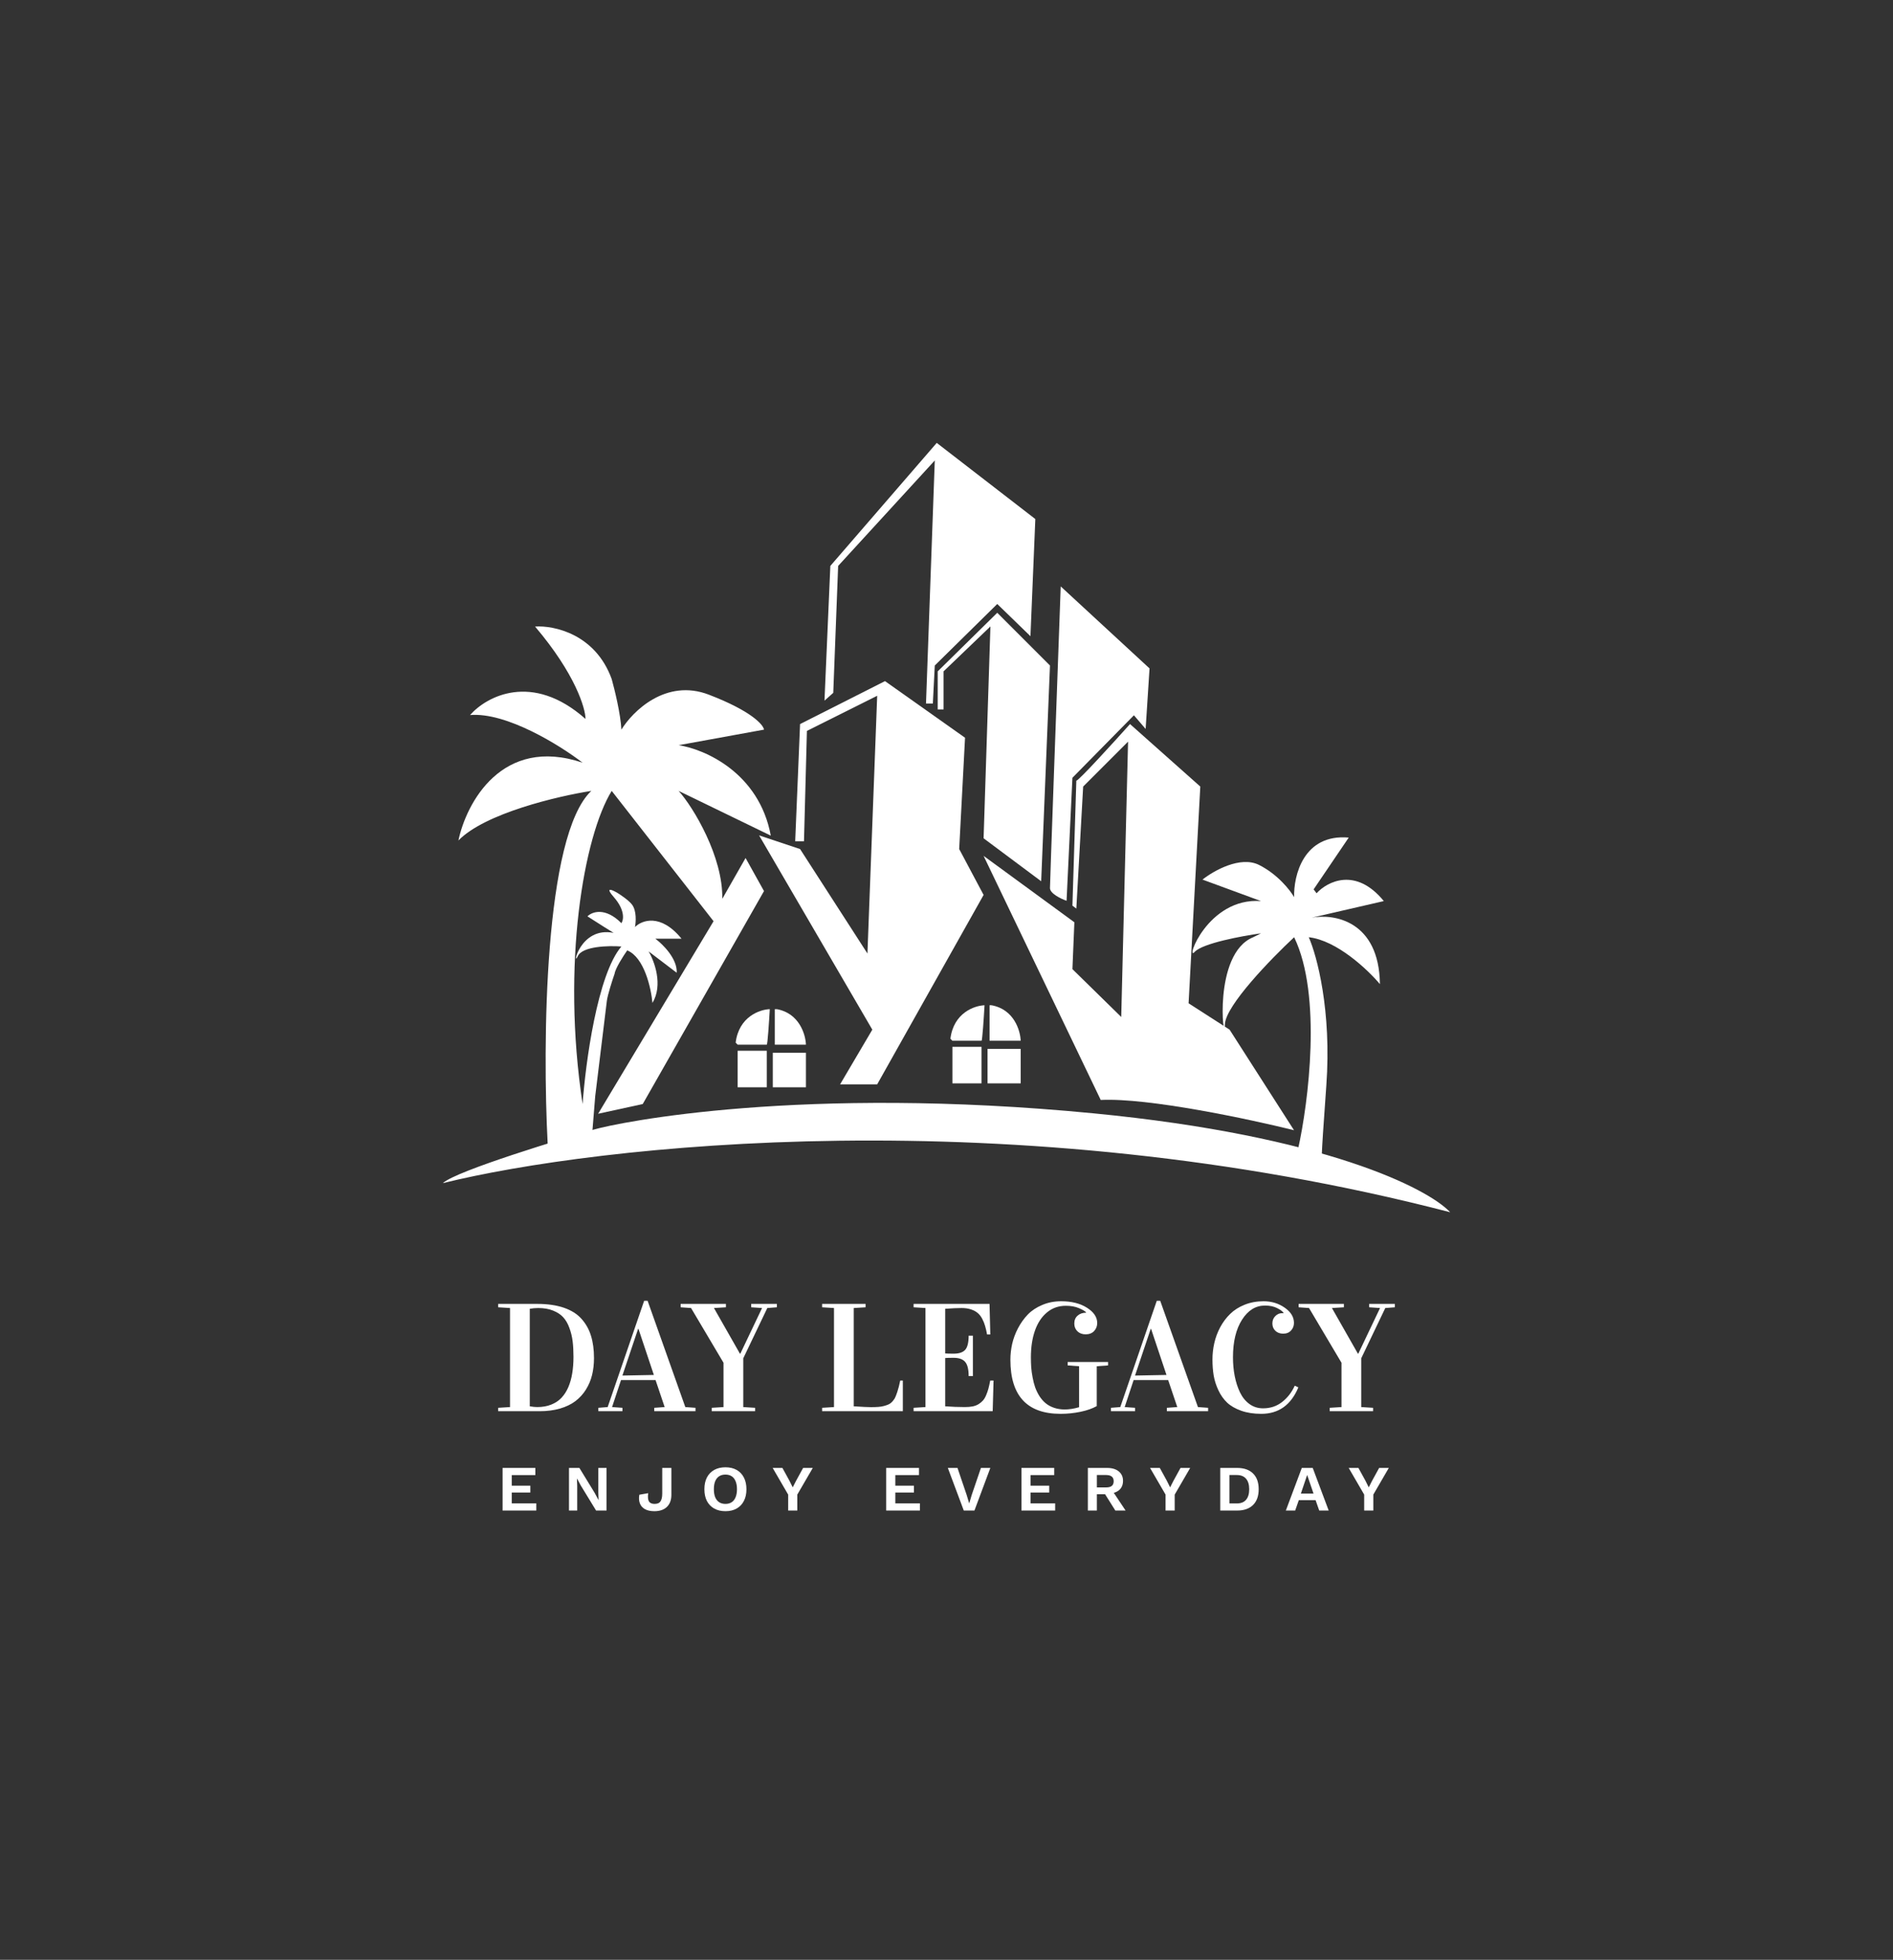 <svg width="171" height="177" viewBox="0 0 171 177" fill="none" xmlns="http://www.w3.org/2000/svg">
<rect x="0" y="0" width="171" height="177" fill="#333333" stroke="none"/>
<path d="M69.265 94.35H66.635L66.454 94.167C66.744 91.821 68.63 91.174 69.537 91.143C69.477 92.212 69.338 94.35 69.265 94.35Z" fill="white"/>
<path d="M69.991 94.35V91.143H70.172C72.204 91.51 72.772 93.434 72.802 94.35H69.991Z" fill="white"/>
<path d="M69.265 94.9H66.635V98.198H69.265V94.9Z" fill="white"/>
<path d="M72.802 95.083H69.809V98.198H72.802V95.083Z" fill="white"/>
<path d="M88.664 93.997H86.034L85.853 93.814C86.143 91.469 88.029 90.821 88.936 90.791C88.876 91.859 88.737 93.997 88.664 93.997Z" fill="white"/>
<path d="M89.39 93.997V90.791H89.571C91.603 91.157 92.171 93.081 92.201 93.997H89.39Z" fill="white"/>
<path d="M88.664 94.547H86.034V97.845H88.664V94.547Z" fill="white"/>
<path d="M92.201 94.73H89.208V97.845H92.201V94.73Z" fill="white"/>
<path d="M78.799 92.995L75.889 97.933H79.239L88.851 80.827L86.646 76.682L87.175 66.63L79.945 61.516L72.273 65.395L71.832 75.977H72.626L72.891 66.013L79.239 62.838L78.358 86.117L72.273 76.682L68.57 75.448L78.799 92.995Z" fill="white"/>
<path d="M75.007 51.111L74.478 63.279L75.271 62.574L75.712 51.111L84.442 41.587L83.648 63.544H84.266L84.442 60.105L90.085 54.549L93.083 57.459L93.524 46.878L84.618 40L75.007 51.111Z" fill="white"/>
<path d="M85.236 60.634V64.073H84.707V60.634L90.085 55.343L94.847 60.105L94.053 79.592L88.851 75.712L89.468 56.578L85.236 60.634Z" fill="white"/>
<path d="M103.841 60.369L95.817 52.962C95.494 61.839 94.847 79.716 94.847 80.209C94.847 80.703 95.846 81.179 96.346 81.356L96.875 70.245L102.43 64.602L103.488 65.836L103.841 60.369Z" fill="white"/>
<path d="M102.078 65.395C100.549 67.1 97.439 70.51 97.228 70.51L96.875 81.796L97.228 82.061L97.845 71.039L101.901 66.983L101.284 91.849L96.875 87.528L97.051 83.296L88.851 77.299L99.432 99.344C103.735 99.132 112.865 101.078 116.892 102.078L111.072 92.995L107.368 90.614L108.426 71.039L102.078 65.395Z" fill="white"/>
<path d="M131 109.485C91.323 99.183 53.801 103.441 40 106.857C41.233 105.718 51.188 102.74 53.566 102.039C55.945 101.338 72.506 98.01 98.758 100.55C119.759 102.582 129.003 107.353 131 109.485Z" fill="white"/>
<path d="M53.416 71.431C49.14 75.436 49.006 94.354 49.473 103.313V103.488L53.504 102.259L53.767 99.009L54.818 90.402C54.889 89.84 55.315 88.528 55.519 87.943C55.59 87.451 56.308 86.333 56.659 85.835C58.201 86.467 58.82 89.26 58.937 90.578C59.919 88.962 59.112 86.801 58.587 85.923L61.128 87.855C61.198 86.59 59.872 85.279 59.2 84.781H61.566C59.673 82.462 57.973 83.112 57.36 83.727C57.447 83.288 57.517 82.269 57.097 81.707C56.571 81.004 54.117 79.511 55.432 81.004C56.483 82.199 56.337 83.083 56.133 83.376C54.661 81.9 53.475 82.351 53.066 82.761C53.841 83.256 55.4 84.248 55.432 84.254C52.365 83.639 51.664 87.504 52.19 86.362C52.61 85.449 54.994 85.396 56.133 85.484C53.96 88.013 52.891 96.023 52.628 99.712C50.7 87.065 52.745 75.501 55.257 71.431L64.458 83.2L54.03 100.59L58.061 99.712L69.014 80.478L67.35 77.491L65.246 81.18C65.317 77.386 62.647 72.924 61.303 71.431L69.628 75.471C68.576 69.78 63.64 67.655 61.303 67.303L69.014 65.898C68.956 65.459 67.875 64.212 64.02 62.736C60.164 61.261 57.155 64.229 56.133 65.898C56.063 64.493 55.519 62.268 55.257 61.331C53.784 57.256 50.028 56.471 48.334 56.588C51.979 60.874 52.891 63.995 52.891 64.932C48.053 60.646 43.923 62.912 42.462 64.581C45.757 64.3 50.612 67.333 52.628 68.884C45.337 66.425 42.112 72.544 41.411 75.91C43.794 73.451 50.408 71.9 53.416 71.431Z" fill="white"/>
<path d="M113.909 84.294C112.207 84.529 108.626 85.194 107.921 85.971C107.041 86.941 109.066 81.029 113.909 81.382L108.626 79.441C109.624 78.647 112.042 77.271 113.733 78.118C115.424 78.965 116.551 80.412 116.903 81.029C116.844 79.088 117.748 75.294 121.834 75.647L118.664 80.323L118.928 80.677C119.897 79.618 122.468 78.276 125.004 81.382L118.488 82.882C120.513 82.5 124.581 83.165 124.652 88.882C123.566 87.588 120.76 84.929 118.224 84.647C118.958 86.294 120.302 91.282 119.809 98.059C119.532 101.861 119.427 103.582 119.404 104.225L119.456 104.235C119.418 104.571 119.386 104.727 119.404 104.225L117.255 103.794C118.194 99.588 119.439 89.871 116.903 84.647C114.848 86.559 110.722 90.806 110.651 92.5C110.563 94.618 109.506 86.147 113.205 84.647L113.909 84.294Z" fill="white"/>
<path d="M45 127.454V127.148L46.072 127.08V118.136L45 118.069V117.763H48.51C49.453 117.763 50.261 117.878 50.934 118.109C51.607 118.34 52.139 118.675 52.529 119.114C52.923 119.554 53.209 120.063 53.385 120.642C53.566 121.222 53.657 121.892 53.657 122.652C53.657 123.2 53.599 123.712 53.483 124.187C53.367 124.658 53.181 125.097 52.926 125.505C52.675 125.907 52.359 126.254 51.978 126.544C51.602 126.829 51.138 127.053 50.586 127.216C50.038 127.374 49.422 127.454 48.74 127.454H45ZM47.855 127.012C48.106 127.057 48.334 127.08 48.538 127.08C49.012 127.08 49.432 127.005 49.799 126.856C50.17 126.707 50.479 126.501 50.725 126.238C50.976 125.971 51.182 125.647 51.345 125.267C51.507 124.882 51.623 124.466 51.693 124.017C51.767 123.569 51.804 123.078 51.804 122.544C51.804 122.019 51.779 121.55 51.728 121.138C51.677 120.726 51.579 120.325 51.435 119.936C51.296 119.547 51.11 119.225 50.878 118.972C50.646 118.718 50.34 118.517 49.959 118.367C49.578 118.213 49.132 118.136 48.622 118.136C48.362 118.136 48.106 118.159 47.855 118.204V127.012Z" fill="white"/>
<path d="M54.05 127.454V127.148L54.893 127.08L58.187 117.485H58.501L61.906 127.08L62.826 127.148V127.454H59.1V127.148L60.04 127.08L59.218 124.642H56.098L55.29 127.08L56.23 127.148V127.454H54.05ZM56.223 124.235L59.065 124.18L57.672 120.011H57.644L56.223 124.235Z" fill="white"/>
<path d="M61.485 118.069V117.763H65.573V118.069L64.493 118.136L66.841 122.259H66.875L68.839 118.136L67.857 118.069V117.763H70.177V118.069L69.313 118.136L67.14 122.68V127.08L68.213 127.148V127.454H64.291V127.148L65.357 127.08V123.08L62.425 118.136L61.485 118.069Z" fill="white"/>
<path d="M74.264 127.454V127.148L75.337 127.08V118.136L74.264 118.069V117.763H78.192V118.069L77.12 118.136V127.012C77.877 127.062 78.394 127.087 78.673 127.087C78.928 127.087 79.151 127.08 79.342 127.066C79.537 127.053 79.713 127.023 79.871 126.978C80.034 126.933 80.168 126.885 80.275 126.836C80.386 126.786 80.491 126.709 80.588 126.605C80.686 126.496 80.765 126.392 80.825 126.292C80.885 126.188 80.964 125.989 81.062 125.695C81.159 125.396 81.245 125.059 81.32 124.683H81.556V127.454H74.264Z" fill="white"/>
<path d="M82.528 127.454V127.148L83.6 127.08V118.136L82.528 118.069V117.763H89.388L89.457 120.527H89.165C89.109 120.219 89.049 119.959 88.984 119.746C88.924 119.529 88.835 119.311 88.719 119.094C88.603 118.877 88.466 118.705 88.308 118.578C88.155 118.447 87.956 118.34 87.709 118.259C87.468 118.177 87.187 118.136 86.867 118.136C86.472 118.136 85.978 118.159 85.383 118.204V122.238C85.523 122.252 85.776 122.259 86.142 122.259C86.63 122.259 86.978 122.143 87.187 121.912C87.396 121.677 87.501 121.251 87.501 120.636H87.883V124.282H87.501C87.501 123.667 87.394 123.239 87.18 122.999C86.971 122.754 86.625 122.632 86.142 122.632C85.785 122.632 85.532 122.639 85.383 122.652V127.012C85.978 127.057 86.567 127.08 87.152 127.08C87.426 127.08 87.668 127.06 87.877 127.019C88.085 126.974 88.267 126.901 88.42 126.802C88.573 126.702 88.703 126.591 88.81 126.469C88.917 126.342 89.01 126.181 89.088 125.987C89.172 125.792 89.239 125.597 89.29 125.403C89.341 125.208 89.395 124.968 89.451 124.683H89.75L89.673 127.454H82.528Z" fill="white"/>
<path d="M91.272 122.809C91.272 122.333 91.325 121.856 91.432 121.376C91.543 120.891 91.72 120.418 91.961 119.956C92.207 119.49 92.502 119.078 92.846 118.72C93.194 118.363 93.628 118.075 94.148 117.858C94.668 117.636 95.239 117.525 95.861 117.525C96.799 117.525 97.575 117.72 98.188 118.109C98.805 118.499 99.114 118.958 99.114 119.488C99.114 119.773 99.021 120.015 98.835 120.214C98.649 120.414 98.394 120.513 98.069 120.513C97.767 120.513 97.521 120.423 97.331 120.242C97.141 120.056 97.045 119.823 97.045 119.542C97.045 119.234 97.145 118.994 97.345 118.822C97.544 118.646 97.8 118.558 98.111 118.558V118.53C98.009 118.413 97.79 118.284 97.456 118.143C97.126 118.003 96.734 117.933 96.279 117.933C95.624 117.933 95.058 118.132 94.58 118.53C94.102 118.924 93.739 119.47 93.493 120.167C93.247 120.864 93.124 121.67 93.124 122.584C93.124 122.897 93.133 123.198 93.152 123.488C93.175 123.777 93.217 124.083 93.278 124.404C93.338 124.726 93.414 125.022 93.507 125.294C93.605 125.566 93.733 125.828 93.89 126.082C94.048 126.331 94.232 126.544 94.441 126.72C94.65 126.897 94.903 127.037 95.2 127.141C95.497 127.245 95.824 127.297 96.182 127.297C96.586 127.297 97.017 127.229 97.477 127.094V123.393L96.446 123.318V123.012H100.096V123.318L99.072 123.393V126.992C98.682 127.214 98.192 127.386 97.602 127.508C97.013 127.63 96.412 127.691 95.799 127.691C92.781 127.691 91.272 126.064 91.272 122.809Z" fill="white"/>
<path d="M100.357 127.454V127.148L101.199 127.08L104.494 117.485H104.807L108.213 127.08L109.132 127.148V127.454H105.406V127.148L106.346 127.08L105.524 124.642H102.404L101.596 127.08L102.537 127.148V127.454H100.357ZM102.53 124.235L105.371 124.18L103.978 120.011H103.95L102.53 124.235Z" fill="white"/>
<path d="M109.525 122.781C109.525 122.279 109.581 121.783 109.693 121.294C109.804 120.805 109.98 120.332 110.222 119.875C110.468 119.418 110.767 119.017 111.12 118.673C111.473 118.324 111.91 118.046 112.43 117.838C112.95 117.629 113.521 117.525 114.143 117.525C114.867 117.525 115.506 117.72 116.058 118.109C116.611 118.494 116.887 118.951 116.887 119.481C116.887 119.748 116.799 119.977 116.622 120.167C116.451 120.357 116.214 120.452 115.912 120.452C115.624 120.452 115.39 120.366 115.209 120.194C115.027 120.018 114.937 119.796 114.937 119.529C114.937 119.266 115.023 119.046 115.195 118.87C115.366 118.689 115.58 118.598 115.835 118.598C115.886 118.598 115.924 118.601 115.947 118.605V118.578C115.877 118.451 115.689 118.309 115.383 118.15C115.076 117.992 114.707 117.912 114.275 117.912C113.43 117.912 112.736 118.34 112.193 119.196C111.65 120.052 111.378 121.181 111.378 122.584C111.378 123.187 111.431 123.757 111.538 124.296C111.645 124.83 111.803 125.317 112.012 125.756C112.225 126.195 112.511 126.546 112.868 126.808C113.226 127.066 113.635 127.195 114.094 127.195C114.754 127.195 115.327 127.005 115.814 126.625C116.307 126.24 116.687 125.749 116.957 125.151L117.284 125.301C116.62 126.894 115.503 127.691 113.934 127.691C113.252 127.691 112.648 127.598 112.123 127.413C111.599 127.227 111.174 126.983 110.849 126.679C110.528 126.372 110.266 126 110.062 125.566C109.857 125.131 109.716 124.69 109.637 124.241C109.563 123.793 109.525 123.307 109.525 122.781Z" fill="white"/>
<path d="M117.308 118.069V117.763H121.396V118.069L120.317 118.136L122.664 122.259H122.699L124.663 118.136L123.681 118.069V117.763H126V118.069L125.136 118.136L122.963 122.68V127.08L124.036 127.148V127.454H120.115V127.148L121.181 127.08V123.08L118.248 118.136L117.308 118.069Z" fill="white"/>
<path d="M45.4 136.426V132.577H48.361V133.224H46.226V134.181H47.906V134.799H46.226V135.779H48.445V136.426H45.4Z" fill="white"/>
<path d="M54.79 132.577V136.426H53.845L52.463 134.163L52.122 133.533H52.116L52.14 134.198V136.426H51.398V132.577H52.338L53.719 134.834L54.06 135.47H54.072L54.048 134.805V132.577H54.79Z" fill="white"/>
<path d="M60.647 132.577V135.009C60.647 135.472 60.514 135.833 60.247 136.094C59.979 136.354 59.601 136.485 59.11 136.485C58.759 136.485 58.474 136.422 58.255 136.298C58.035 136.174 57.884 135.999 57.8 135.773C57.716 135.548 57.7 135.289 57.752 134.997L58.554 134.857C58.506 135.2 58.528 135.446 58.62 135.598C58.711 135.75 58.881 135.826 59.128 135.826C59.387 135.826 59.567 135.748 59.666 135.592C59.77 135.437 59.822 135.205 59.822 134.898V132.577H60.647Z" fill="white"/>
<path d="M65.532 132.519C65.923 132.519 66.26 132.598 66.543 132.758C66.826 132.917 67.043 133.145 67.195 133.44C67.35 133.736 67.428 134.089 67.428 134.502C67.428 134.914 67.35 135.268 67.195 135.563C67.043 135.859 66.826 136.086 66.543 136.245C66.26 136.405 65.923 136.485 65.532 136.485C65.141 136.485 64.802 136.405 64.515 136.245C64.232 136.086 64.013 135.859 63.857 135.563C63.706 135.268 63.63 134.914 63.63 134.502C63.63 134.089 63.706 133.736 63.857 133.44C64.013 133.145 64.232 132.917 64.515 132.758C64.802 132.598 65.141 132.519 65.532 132.519ZM65.532 133.178C65.309 133.178 65.119 133.228 64.964 133.329C64.808 133.43 64.689 133.58 64.605 133.778C64.525 133.973 64.485 134.214 64.485 134.502C64.485 134.785 64.525 135.026 64.605 135.225C64.689 135.423 64.808 135.573 64.964 135.674C65.119 135.775 65.309 135.826 65.532 135.826C65.751 135.826 65.939 135.775 66.094 135.674C66.25 135.573 66.367 135.423 66.447 135.225C66.531 135.026 66.573 134.785 66.573 134.502C66.573 134.214 66.531 133.973 66.447 133.778C66.367 133.58 66.25 133.43 66.094 133.329C65.939 133.228 65.751 133.178 65.532 133.178Z" fill="white"/>
<path d="M73.422 132.577L72.022 134.986V136.426H71.197V134.986L69.797 132.577H70.677L71.311 133.732L71.61 134.332L71.915 133.732L72.549 132.577H73.422Z" fill="white"/>
<path d="M80.052 136.426V132.577H83.013V133.224H80.877V134.181H82.558V134.799H80.877V135.779H83.097V136.426H80.052Z" fill="white"/>
<path d="M89.46 132.577L88.024 136.426H87.061L85.62 132.577H86.493L87.324 135.026L87.552 135.785L87.773 135.032L88.61 132.577H89.46Z" fill="white"/>
<path d="M92.271 136.426V132.577H95.231V133.224H93.096V134.181H94.777V134.799H93.096V135.779H95.315V136.426H92.271Z" fill="white"/>
<path d="M100.009 132.577C100.456 132.577 100.807 132.682 101.062 132.892C101.317 133.102 101.445 133.384 101.445 133.738C101.445 134.115 101.317 134.404 101.062 134.607C100.807 134.805 100.458 134.904 100.015 134.904L99.932 134.951H99.082V136.426H98.269V132.577H100.009ZM99.914 134.338C100.145 134.338 100.316 134.294 100.428 134.204C100.544 134.111 100.602 133.969 100.602 133.778C100.602 133.588 100.544 133.448 100.428 133.358C100.316 133.265 100.145 133.218 99.914 133.218H99.082V134.338H99.914ZM100.398 134.507L101.678 136.426H100.751L99.692 134.741L100.398 134.507Z" fill="white"/>
<path d="M107.513 132.577L106.114 134.986V136.426H105.288V134.986L103.888 132.577H104.768L105.402 133.732L105.701 134.332L106.006 133.732L106.64 132.577H107.513Z" fill="white"/>
<path d="M111.756 132.577C112.374 132.577 112.852 132.744 113.191 133.079C113.53 133.409 113.7 133.883 113.7 134.502C113.7 135.116 113.53 135.59 113.191 135.925C112.852 136.259 112.374 136.426 111.756 136.426H110.23V132.577H111.756ZM111.714 135.785C112.089 135.785 112.37 135.676 112.557 135.458C112.748 135.236 112.844 134.918 112.844 134.502C112.844 134.086 112.748 133.769 112.557 133.551C112.37 133.329 112.089 133.218 111.714 133.218H111.056V135.785H111.714Z" fill="white"/>
<path d="M120.024 136.426H119.169L118.84 135.487H117.326L116.997 136.426H116.154L117.595 132.577H118.582L120.024 136.426ZM117.512 134.892H118.654L118.08 133.213L117.512 134.892Z" fill="white"/>
<path d="M125.455 132.577L124.056 134.986V136.426H123.23V134.986L121.831 132.577H122.71L123.344 133.732L123.643 134.332L123.948 133.732L124.582 132.577H125.455Z" fill="white"/>
</svg>
